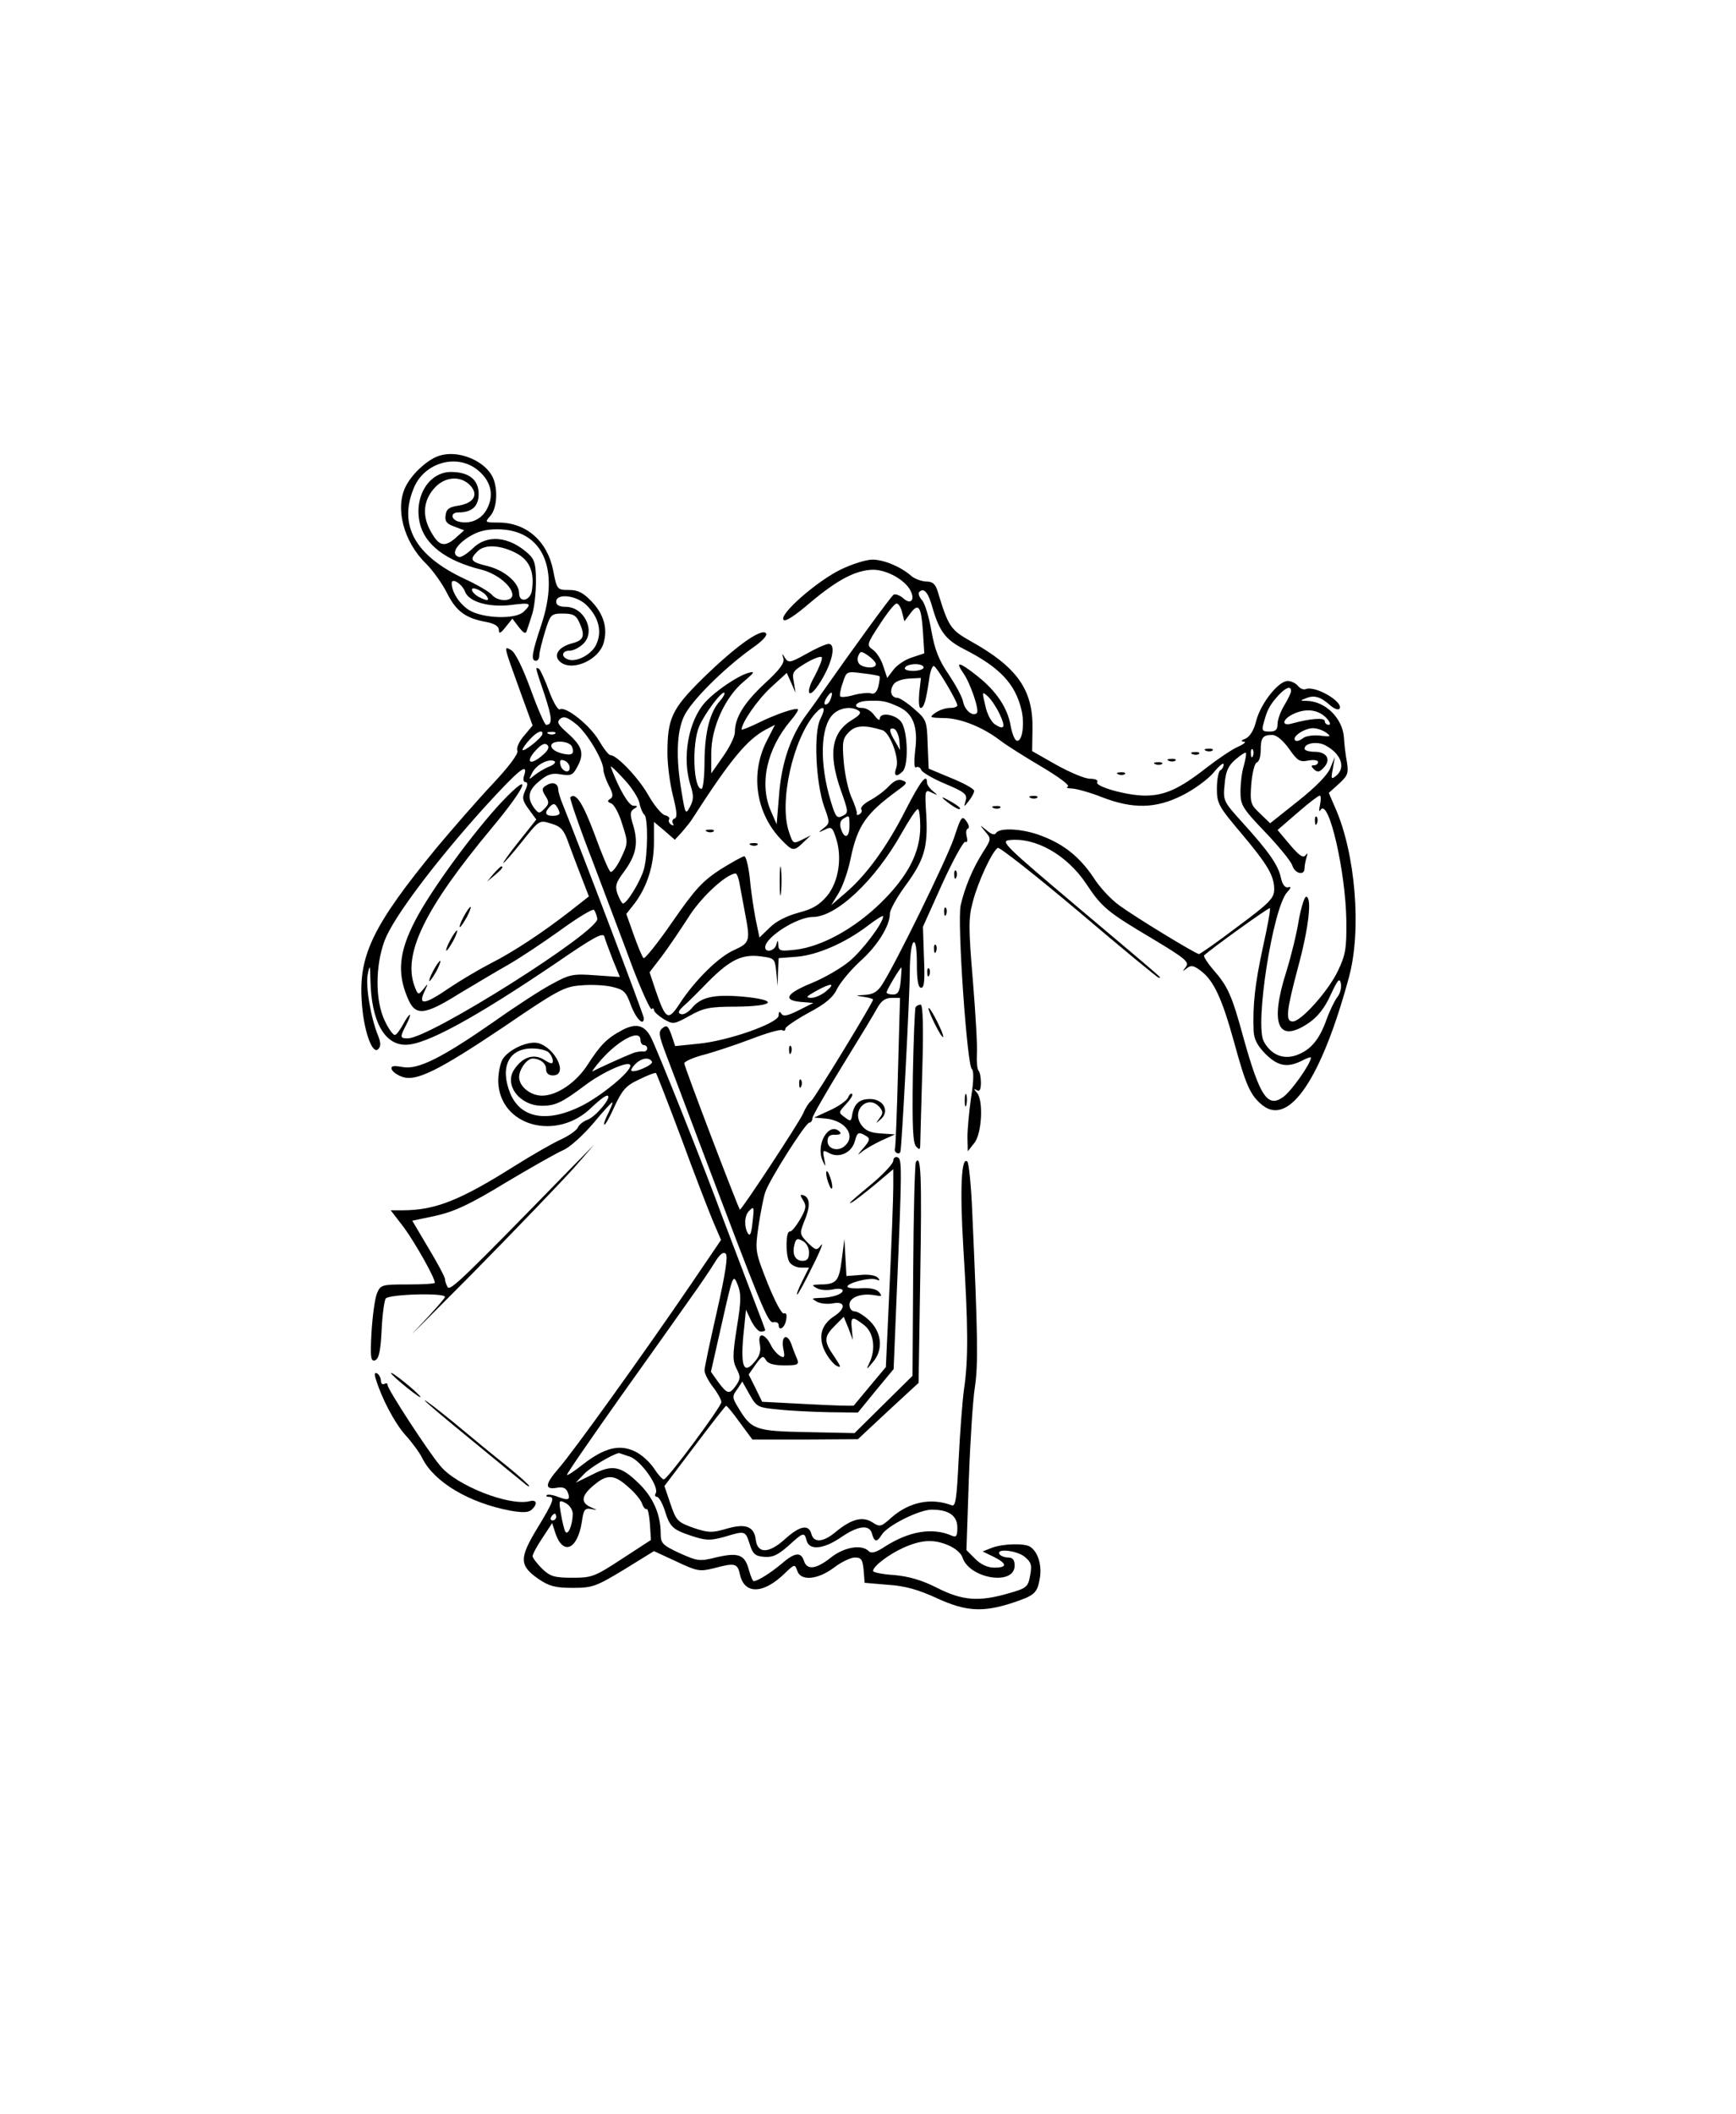 <?xml version="1.0" standalone="no"?>
<!DOCTYPE svg PUBLIC "-//W3C//DTD SVG 20010904//EN"
 "http://www.w3.org/TR/2001/REC-SVG-20010904/DTD/svg10.dtd">
<svg version="1.0" xmlns="http://www.w3.org/2000/svg"
 width="515pt" height="627pt" viewBox="0 0 515 627"
 preserveAspectRatio="xMidYMid meet">

<g transform="translate(0,627) scale(0.1,-0.1)"
fill="#000000" stroke="none">
<path d="M1306 4919 c-34 -9 -82 -52 -102 -91 -33 -64 -7 -165 60 -230 20 -20
48 -59 62 -87 27 -54 55 -75 117 -86 25 -5 37 -13 37 -24 0 -12 5 -10 20 9
l20 25 19 -25 c15 -19 21 -22 24 -10 3 8 10 30 16 49 6 19 11 62 11 96 0 51
-4 65 -22 82 -58 53 -124 59 -167 15 -16 -15 -33 -26 -40 -24 -22 7 -11 32 26
57 28 18 51 25 88 25 134 0 187 -115 131 -283 -28 -84 -32 -107 -16 -107 6 0
10 7 10 17 0 9 8 40 17 70 16 51 18 53 53 53 30 0 39 -5 48 -25 19 -41 14 -54
-20 -63 -43 -11 -59 -38 -34 -57 37 -27 114 9 127 59 12 43 0 84 -36 122 -25
26 -40 34 -67 34 -35 0 -36 1 -47 58 -17 87 -80 142 -162 142 -41 0 -41 1 -25
19 23 25 24 92 3 124 -29 45 -100 71 -151 56z m112 -44 c39 -32 48 -74 27
-114 -15 -30 -47 -46 -81 -39 -26 5 -30 28 -4 28 40 0 60 18 60 55 0 42 -29
65 -82 65 -65 0 -110 -72 -93 -150 14 -65 78 -114 184 -140 46 -12 91 -49 91
-75 0 -20 -43 -20 -60 0 -7 9 -45 31 -84 49 -144 68 -194 157 -149 267 31 78
130 105 191 54z m-22 -46 c24 -27 9 -52 -37 -59 -26 -4 -35 -10 -37 -28 -3
-18 3 -26 26 -34 l29 -11 -28 -25 c-33 -27 -49 -21 -75 29 -21 42 -17 84 12
118 31 38 81 42 110 10z m134 -199 c41 -21 56 -56 48 -111 -4 -31 -38 -39 -38
-9 0 31 -42 68 -94 81 -50 12 -54 19 -30 43 21 22 67 20 114 -4z m-150 -116
c12 -30 73 -47 140 -38 54 7 59 4 34 -20 -23 -24 -120 -21 -162 4 -29 18 -52
54 -52 80 0 18 32 -3 40 -26z m65 -14 c8 -13 -1 -13 -26 0 -10 6 -19 15 -19
21 0 11 35 -5 45 -21z m297 -27 c34 -35 44 -75 28 -112 -12 -31 -60 -57 -85
-47 -22 8 -18 26 5 26 11 0 29 9 41 21 37 37 2 109 -53 109 -18 0 -28 5 -28
15 0 27 63 19 92 -12z"/>
<path d="M2495 4581 c-69 -33 -182 -131 -171 -149 4 -8 31 9 79 50 82 69 136
97 187 98 40 0 93 -29 110 -60 16 -29 2 -45 -20 -25 -10 9 -23 14 -29 11 -8
-5 -122 -162 -211 -289 -8 -12 -29 -42 -47 -66 -47 -63 -75 -144 -82 -241 l-7
-85 -17 39 c-35 80 -13 184 59 269 14 16 23 31 21 33 -5 6 -67 -15 -119 -41
-27 -13 -48 -21 -48 -19 0 20 47 88 86 124 l48 44 13 -29 13 -30 -5 32 c-6 29
-3 33 37 57 24 14 45 21 46 16 2 -6 -8 -30 -21 -55 -28 -49 -20 -72 10 -28 40
59 56 123 31 123 -7 0 -37 -13 -65 -29 -48 -27 -54 -28 -64 -13 -9 15 -10 15
-5 -1 4 -13 -11 -34 -56 -75 -61 -57 -88 -101 -88 -144 0 -13 -16 -45 -35 -72
l-35 -50 0 60 c0 76 41 166 96 212 33 28 35 32 14 26 -30 -8 -97 -53 -127 -86
-51 -55 -71 -167 -44 -249 9 -29 9 -41 -2 -62 -13 -24 -14 -23 -25 44 -17 99
-15 177 7 224 20 44 116 140 199 200 35 24 50 41 44 47 -15 15 -93 -42 -189
-136 -90 -89 -103 -117 -103 -220 0 -33 7 -89 16 -125 12 -47 14 -66 5 -69 -6
-2 -8 -9 -5 -14 4 -7 2 -8 -5 -4 -6 4 -9 11 -6 16 3 4 -3 10 -13 12 -10 3 -32
30 -49 60 -29 51 -93 118 -112 118 -5 0 -20 19 -34 43 -27 46 -99 103 -116 93
-5 -4 -20 21 -32 54 -12 33 -26 63 -30 66 -12 7 -12 7 16 -75 23 -70 25 -91 5
-91 -4 0 -25 48 -46 106 -24 65 -46 110 -58 116 -22 12 -23 16 28 -125 l36
-99 -25 -30 c-15 -17 -24 -37 -20 -45 3 -9 -25 -47 -76 -101 -45 -48 -118
-132 -164 -187 -188 -229 -231 -318 -222 -454 5 -85 31 -161 49 -143 8 8 8 19
0 39 -22 53 -38 148 -31 183 6 31 7 28 8 -20 3 -119 41 -189 104 -189 59 -1
207 80 449 244 109 75 137 90 141 77 2 -9 14 -40 25 -69 l21 -51 -72 5 c-66 5
-77 3 -128 -25 -31 -16 -108 -66 -170 -110 -158 -110 -229 -146 -275 -137 -28
5 -35 3 -32 -7 3 -7 16 -17 31 -22 41 -15 106 17 300 147 161 110 182 121 230
124 28 3 70 1 92 -4 35 -8 42 -14 56 -53 15 -41 39 -66 39 -40 0 9 -186 499
-241 635 -7 17 -13 36 -13 44 -1 18 -17 23 -36 11 -13 -8 -13 -13 -2 -31 12
-18 11 -24 -3 -38 -15 -15 -17 -15 -31 3 -21 30 -17 52 16 79 24 20 37 25 64
20 31 -5 36 -2 50 25 20 38 13 59 -31 98 -28 25 -32 32 -21 42 11 8 21 5 46
-15 32 -24 82 -108 82 -136 0 -8 7 -29 16 -47 13 -24 14 -34 4 -40 -9 -5 -8
-9 3 -13 9 -3 24 -31 33 -62 18 -55 17 -56 -4 -101 -12 -25 -26 -43 -31 -40
-5 3 -26 53 -47 111 -35 93 -56 126 -72 110 -3 -2 27 -89 67 -192 39 -104 93
-245 119 -316 27 -70 52 -124 55 -120 4 3 7 2 7 -3 0 -5 13 -17 29 -27 28 -16
30 -16 77 10 41 23 59 27 137 27 117 1 129 20 18 30 -86 7 -123 -2 -150 -36
-10 -11 -24 -19 -31 -16 -10 3 -8 9 8 24 12 10 45 43 74 73 64 64 100 82 156
74 40 -5 41 -7 45 -47 l4 -41 1 41 2 42 53 4 c62 5 144 41 210 91 26 20 47 33
47 29 0 -20 -62 -102 -101 -134 -24 -20 -74 -49 -111 -64 -76 -31 -87 -51 -32
-56 l37 -3 -44 -22 c-32 -16 -45 -19 -51 -10 -5 8 -8 7 -8 -5 0 -23 -151 -76
-239 -84 l-68 -7 -11 33 c-10 27 -14 31 -27 20 -12 -10 -11 -20 11 -78 14 -37
59 -155 99 -262 184 -487 203 -535 219 -532 9 2 16 -2 16 -8 0 -20 18 -9 22
14 3 15 1 23 -6 20 -7 -3 -27 36 -49 90 -37 94 -37 96 -27 168 6 40 15 86 20
101 12 37 120 207 131 207 5 0 9 6 9 13 0 6 40 76 88 154 48 78 95 155 104
172 12 22 24 31 43 31 l25 0 -6 -217 c-3 -120 -7 -224 -9 -230 -4 -11 12 -20
16 -10 4 7 28 465 28 534 0 46 5 84 11 88 6 4 10 -18 10 -64 0 -50 4 -71 13
-71 9 0 11 23 8 90 l-3 91 58 129 c32 70 63 126 68 123 5 -4 7 3 4 15 -3 12
-2 22 3 24 6 2 3 12 -4 22 -13 18 -16 14 -37 -50 -22 -64 -174 -375 -214 -436
-13 -20 -27 -28 -50 -29 -30 -2 -30 -2 -3 -6 15 -2 27 -6 27 -8 0 -9 -172
-291 -183 -300 -7 -5 -18 -22 -24 -37 -14 -31 -185 -290 -188 -286 -6 7 -165
424 -165 434 0 5 24 16 53 24 28 7 92 28 140 46 49 19 93 32 98 28 5 -3 9 -1
9 5 0 5 31 26 69 47 51 27 73 46 85 72 10 19 40 55 67 80 52 46 89 106 89 142
0 11 20 47 44 80 58 79 69 115 64 211 -5 76 -4 78 16 68 19 -9 20 -9 4 4 -10
8 -18 19 -18 26 0 29 -20 3 -63 -81 -55 -109 -117 -194 -178 -246 l-43 -37 22
36 c12 20 28 65 35 100 21 101 45 135 142 206 26 19 28 22 12 28 -12 5 -25 -1
-41 -18 -13 -14 -38 -32 -55 -41 -17 -9 -29 -21 -26 -26 3 -5 1 -12 -5 -15 -6
-4 -10 -3 -8 2 1 4 -6 26 -16 48 -10 22 -20 70 -23 106 -5 58 -3 69 16 88 20
20 47 21 99 5 22 -7 51 -84 41 -111 -9 -25 0 -30 19 -11 18 18 15 119 -4 146
-16 23 -64 31 -64 10 0 -7 -7 -2 -16 10 -8 12 -24 22 -35 22 -33 0 -21 20 14
21 45 2 57 -1 94 -18 42 -20 57 -59 48 -129 -4 -36 -3 -54 3 -50 5 3 12 0 15
-8 3 -7 35 -26 71 -41 57 -24 66 -31 61 -49 -6 -21 -6 -21 9 -2 9 11 16 25 16
30 0 6 -31 23 -68 38 l-67 28 -3 72 c-2 70 -4 74 -40 105 -20 18 -42 32 -49
33 -18 0 -25 18 -14 37 5 11 23 18 46 20 l37 2 -5 -44 c-2 -25 -1 -45 4 -45
10 0 16 21 25 82 3 26 10 45 15 42 11 -6 69 -105 69 -116 0 -5 -10 -8 -23 -8
-13 0 -32 -7 -43 -15 -18 -13 -16 -14 26 -15 49 0 116 -27 168 -67 18 -14 74
-49 123 -78 49 -29 84 -55 77 -58 -7 -3 -1 -6 13 -6 14 -1 54 -12 89 -26 91
-35 159 -34 238 6 34 17 75 47 92 67 16 20 30 31 30 25 0 -7 -4 -15 -10 -18
-5 -3 -10 -27 -10 -54 0 -44 5 -53 70 -130 80 -95 100 -128 100 -169 0 -26
-13 -40 -109 -111 -59 -45 -111 -81 -114 -81 -9 0 -185 107 -236 144 -24 17
-59 54 -77 83 -41 61 -88 99 -155 124 -54 21 -124 25 -134 8 -5 -7 -14 -4 -28
8 -22 18 -22 18 -4 -4 18 -21 18 -22 -7 -61 -31 -49 -54 -105 -66 -157 -11
-48 19 -476 33 -486 6 -4 6 -35 -2 -83 -6 -42 -11 -96 -11 -119 l1 -42 19 24
c23 27 28 128 8 150 -10 11 -10 13 0 7 8 -5 12 2 12 22 0 16 -3 32 -7 36 -4 4
-6 26 -5 49 2 23 -4 122 -12 220 -13 154 -13 185 0 232 15 59 57 149 74 160 5
3 113 -82 240 -189 127 -108 234 -196 237 -196 9 0 32 -20 -242 211 -212 179
-228 194 -201 197 78 9 171 -44 228 -129 47 -71 63 -84 196 -163 100 -60 111
-70 100 -84 -11 -15 -11 -15 3 -4 13 10 21 8 43 -9 37 -29 61 -80 97 -210 36
-132 49 -159 85 -188 79 -62 175 81 256 381 38 140 19 367 -41 502 l-19 44 30
27 c26 24 29 31 24 63 -4 21 -8 54 -9 74 -4 57 -54 107 -109 109 -22 0 -22 1
-3 8 24 10 43 4 71 -21 12 -11 25 -15 28 -10 12 20 -72 69 -100 58 -7 -3 -18
2 -24 10 -7 8 -20 14 -30 14 -27 0 -79 -65 -93 -117 -7 -29 -19 -48 -32 -54
-13 -5 -15 -8 -5 -9 8 0 1 -7 -17 -15 -17 -7 -60 -36 -96 -64 -78 -61 -122
-81 -180 -81 -53 0 -150 27 -142 40 4 6 -6 10 -21 10 -16 0 -60 19 -100 41
l-72 41 1 67 c2 115 -46 183 -185 260 -58 33 -65 43 -96 146 -7 23 -15 30 -35
30 -14 1 -34 8 -44 17 -31 27 -81 48 -115 48 -18 0 -60 -13 -93 -29z m272
-116 c20 -68 39 -93 92 -120 108 -55 154 -104 172 -184 9 -42 1 -93 -15 -88
-6 2 -14 22 -18 45 -9 52 -42 102 -99 147 -53 42 -67 45 -41 8 21 -30 48 -110
40 -118 -12 -12 -36 8 -41 34 -3 15 -23 51 -43 81 -29 42 -41 73 -51 129 -7
41 -19 81 -28 91 -8 9 -12 20 -8 24 14 14 27 -1 40 -49z m-91 -11 l7 -27 18
24 c24 32 32 20 37 -55 l4 -64 -36 -12 c-20 -6 -44 -22 -55 -36 l-19 -25 -12
36 c-6 19 -20 41 -31 48 -18 13 -18 16 21 75 22 34 44 62 50 62 5 0 13 -12 16
-26z m-78 -152 c4 -14 -27 -16 -46 -4 -7 5 -10 16 -6 26 6 15 9 15 27 3 12 -8
23 -19 25 -25z m142 -12 c0 -5 -14 -10 -31 -10 -17 0 -28 4 -24 10 3 6 17 10
31 10 13 0 24 -4 24 -10z m-131 -26 c2 -2 0 -15 -3 -29 -4 -17 -12 -25 -21
-22 -7 3 -30 1 -50 -4 -20 -6 -39 -8 -42 -5 -3 2 0 21 7 40 11 35 12 35 58 29
26 -3 49 -7 51 -9z m1221 -44 c0 -5 -9 -24 -20 -42 -11 -18 -20 -43 -20 -55 0
-18 -6 -23 -24 -23 -22 0 -24 3 -16 30 10 36 17 49 43 78 22 23 37 29 37 12z
m-1694 -29 c-30 -33 -45 -92 -46 -178 0 -46 -4 -83 -9 -83 -24 0 -29 132 -7
185 16 38 68 107 75 100 2 -3 -4 -14 -13 -24z m328 5 c-3 -9 -10 -16 -15 -16
-5 0 -4 9 3 20 14 22 21 20 12 -4z m501 -43 c19 -40 15 -50 -13 -32 -11 7 -24
31 -29 56 -10 42 -10 43 8 27 9 -8 25 -32 34 -51z m-531 -15 c-21 -40 -14
-189 11 -261 17 -46 17 -49 -1 -63 -18 -14 -18 -15 3 -5 19 10 23 7 33 -25 19
-57 8 -129 -26 -171 -23 -27 -42 -39 -84 -50 -34 -9 -67 -25 -86 -44 l-31 -30
-12 58 c-6 32 -14 86 -17 121 -4 34 -11 62 -16 62 -5 0 -37 -18 -71 -39 -52
-34 -75 -58 -142 -155 -44 -64 -83 -112 -86 -108 -4 4 -17 35 -29 69 l-22 62
26 33 c36 49 56 111 56 180 l0 60 31 -26 31 -27 22 24 c11 13 26 31 31 40 112
174 161 233 217 263 l27 14 -26 -51 c-48 -97 -30 -213 46 -291 32 -33 36 -34
64 -7 l22 21 -22 -11 c-30 -15 -30 -15 -42 20 -31 88 11 276 77 352 25 28 34
20 16 -15z m113 24 c9 -6 4 -13 -17 -26 -63 -37 -74 -100 -36 -209 23 -65 24
-68 6 -77 -17 -9 -21 -4 -35 42 -34 111 -32 221 6 259 20 20 55 25 76 11z
m1389 -23 c10 -11 12 -19 6 -19 -7 0 -12 5 -12 11 0 11 -42 8 -97 -7 -35 -10
-28 15 8 30 37 16 72 10 95 -15z m-1268 -65 l2 -29 -14 25 c-19 31 -20 43 -3
38 6 -3 13 -18 15 -34z m1266 23 c16 -12 14 -13 -18 -9 -21 2 -43 -1 -51 -8
-9 -7 -19 -10 -23 -6 -10 11 28 36 53 36 12 0 29 -6 39 -13z m-2325 -4 c0 -11
-59 -57 -59 -47 0 4 10 18 22 31 21 23 39 30 37 16z m38 1 c-3 -3 -12 -4 -19
-1 -8 3 -5 6 6 6 11 1 17 -2 13 -5z m2177 -45 c25 -36 32 -40 57 -35 16 3 29
1 29 -4 0 -6 -5 -10 -12 -10 -9 0 -9 -3 0 -12 10 -9 16 -9 28 4 24 24 11 48
-26 48 -16 0 -30 4 -30 9 0 17 38 23 62 10 47 -25 61 -66 32 -90 -15 -12 -16
-10 -10 21 l6 35 -13 -32 c-8 -21 -42 -56 -96 -99 l-83 -66 -30 29 c-28 26
-30 32 -26 87 3 34 10 62 16 64 7 2 12 18 12 36 0 38 6 46 34 46 13 0 32 -16
50 -41z m-2219 -23 c-36 -29 -46 -14 -14 20 16 17 26 21 33 14 7 -7 1 -18 -19
-34z m92 29 c8 -22 0 -27 -30 -20 -39 10 -43 35 -6 35 17 0 32 -6 36 -15z
m2020 -27 c-3 -8 -6 -5 -6 6 -1 11 2 17 5 13 3 -3 4 -12 1 -19z m-27 -29 c-6
-18 -10 -53 -10 -77 0 -40 5 -49 74 -121 40 -42 77 -87 80 -99 8 -24 36 -30
36 -8 0 8 3 23 6 33 4 12 3 14 -3 6 -7 -9 -19 -1 -46 31 l-37 44 59 51 c32 28
62 51 66 51 4 0 4 -12 1 -27 -4 -18 -3 -23 2 -15 24 35 74 -184 76 -328 1 -83
-2 -102 -25 -150 -28 -59 -109 -150 -134 -150 -22 0 -19 30 15 158 32 117 43
210 25 212 -5 1 -15 -31 -22 -69 -6 -39 -23 -108 -37 -153 -50 -157 -25 -215
67 -152 25 17 47 44 64 82 22 47 27 53 31 34 2 -13 -3 -31 -11 -40 -7 -9 -22
-39 -32 -67 -22 -61 -48 -91 -92 -106 -38 -12 -73 3 -94 42 -27 51 27 394 69
442 13 14 13 18 3 15 -9 -2 -17 9 -21 28 -8 38 -36 78 -114 164 -57 63 -58 65
-53 114 3 38 11 55 32 73 15 13 29 22 31 20 2 -2 -1 -19 -6 -38z m-2061 -3
c-15 -6 -34 -18 -44 -26 -17 -14 -17 -14 -6 8 13 25 50 43 66 34 5 -3 -2 -11
-16 -16z m61 -3 c0 -20 -24 -11 -28 10 -2 12 1 15 12 11 9 -3 16 -13 16 -21z
m207 -105 c3 -16 10 -31 14 -34 12 -7 11 -121 -1 -163 -10 -35 -50 -101 -62
-101 -3 0 -10 13 -16 28 -8 24 -5 34 19 66 36 49 43 84 28 136 -11 35 -10 43
2 51 12 7 11 9 -2 9 -14 0 -44 52 -67 115 -2 6 15 -10 38 -35 23 -24 44 -57
47 -72z m-342 82 c-4 -11 -2 -20 4 -20 7 0 7 -8 -1 -25 -10 -22 -8 -30 11 -56
l22 -30 -51 -64 c-29 -36 -49 -65 -47 -65 3 0 28 29 56 64 51 64 51 64 86 53
28 -8 38 -18 51 -56 9 -25 27 -72 39 -103 l22 -57 -56 -44 c-81 -63 -167 -120
-236 -155 -33 -17 -87 -49 -120 -71 -77 -53 -97 -55 -74 -8 10 21 9 21 -5 3
-15 -18 -16 -18 -26 8 -36 96 30 231 229 470 102 122 125 177 32 80 -85 -90
-214 -266 -260 -356 -47 -91 -53 -153 -23 -225 23 -58 48 -57 155 10 47 28
112 67 144 85 32 18 101 64 153 101 52 38 98 66 102 62 3 -3 8 -15 10 -26 6
-37 -497 -355 -562 -355 -24 0 -24 3 -5 40 9 17 13 30 11 30 -3 0 -12 -13 -21
-30 -9 -16 -19 -30 -24 -30 -5 0 -19 19 -30 43 -28 59 -28 162 0 237 25 67
149 232 294 393 104 114 133 138 120 97z m105 -112 c0 -5 -9 -8 -20 -8 -23 0
-26 10 -8 28 9 9 14 9 20 -1 4 -6 8 -15 8 -19z m1070 -40 c0 -77 -37 -148
-118 -227 -77 -75 -174 -129 -252 -138 -44 -5 -50 -4 -51 13 -1 17 -2 17 -6 2
-5 -19 -33 -25 -33 -8 0 30 95 90 141 90 70 0 185 108 264 249 22 39 43 71 48
71 4 0 7 -24 7 -52z m-210 2 c0 -35 -15 -40 -25 -9 -5 14 -2 25 6 30 19 12 19
12 19 -21z m-325 -177 c4 -21 11 -60 16 -86 15 -78 13 -84 -33 -105 -46 -20
-117 -90 -163 -161 -33 -50 -40 -46 -70 41 l-18 54 36 47 c19 25 54 77 78 114
36 59 112 130 141 132 4 1 10 -16 13 -36z m1551 -185 c-23 -107 -30 -169 -27
-246 1 -24 11 -44 35 -68 37 -37 65 -42 109 -20 15 8 27 12 26 8 -2 -19 -57
-97 -81 -115 -47 -35 -70 -1 -119 174 -35 129 -47 154 -91 204 -17 20 -28 38
-26 41 20 19 192 143 195 140 3 -2 -7 -55 -21 -118z m-1074 -98 c-3 -31 -8
-40 -23 -40 -10 0 -19 3 -19 6 0 7 40 74 44 74 1 0 0 -18 -2 -40z m-221 -30
c-13 -11 -33 -20 -45 -20 -17 1 -14 4 14 20 45 25 61 25 31 0z m-219 -689 c-3
-29 -7 -39 -13 -30 -12 20 -11 53 3 67 15 15 16 14 10 -37z"/>
<path d="M2098 3803 c7 -3 16 -2 19 1 4 3 -2 6 -13 5 -11 0 -14 -3 -6 -6z"/>
<path d="M2228 3763 c7 -3 16 -2 19 1 4 3 -2 6 -13 5 -11 0 -14 -3 -6 -6z"/>
<path d="M2313 3655 c0 -38 2 -53 4 -32 2 20 2 52 0 70 -2 17 -4 1 -4 -38z"/>
<path d="M3901 3834 c0 -11 3 -14 6 -6 3 7 2 16 -1 19 -3 4 -6 -2 -5 -13z"/>
<path d="M1464 3678 l-19 -23 23 19 c21 18 27 26 19 26 -2 0 -12 -10 -23 -22z"/>
<path d="M1375 3550 c-9 -16 -13 -30 -11 -30 3 0 12 14 21 30 9 17 13 30 11
30 -3 0 -12 -13 -21 -30z"/>
<path d="M1335 3480 c-9 -16 -13 -30 -11 -30 3 0 12 14 21 30 9 17 13 30 11
30 -3 0 -12 -13 -21 -30z"/>
<path d="M1285 3390 c-9 -16 -13 -30 -11 -30 3 0 12 14 21 30 9 17 13 30 11
30 -3 0 -12 -13 -21 -30z"/>
<path d="M3578 4043 c7 -3 16 -2 19 1 4 3 -2 6 -13 5 -11 0 -14 -3 -6 -6z"/>
<path d="M3538 4033 c7 -3 16 -2 19 1 4 3 -2 6 -13 5 -11 0 -14 -3 -6 -6z"/>
<path d="M3468 4013 c7 -3 16 -2 19 1 4 3 -2 6 -13 5 -11 0 -14 -3 -6 -6z"/>
<path d="M3428 4003 c7 -3 16 -2 19 1 4 3 -2 6 -13 5 -11 0 -14 -3 -6 -6z"/>
<path d="M3318 3973 c7 -3 16 -2 19 1 4 3 -2 6 -13 5 -11 0 -14 -3 -6 -6z"/>
<path d="M2810 3891 c14 -11 30 -21 35 -21 11 0 -7 14 -40 31 -13 7 -12 3 5
-10z"/>
<path d="M3058 3903 c7 -3 16 -2 19 1 4 3 -2 6 -13 5 -11 0 -14 -3 -6 -6z"/>
<path d="M2948 3873 c7 -3 16 -2 19 1 4 3 -2 6 -13 5 -11 0 -14 -3 -6 -6z"/>
<path d="M2831 3674 c0 -11 3 -14 6 -6 3 7 2 16 -1 19 -3 4 -6 -2 -5 -13z"/>
<path d="M2801 3564 c0 -11 3 -14 6 -6 3 7 2 16 -1 19 -3 4 -6 -2 -5 -13z"/>
<path d="M2771 3454 c0 -11 3 -14 6 -6 3 7 2 16 -1 19 -3 4 -6 -2 -5 -13z"/>
<path d="M2751 3384 c0 -11 3 -14 6 -6 3 7 2 16 -1 19 -3 4 -6 -2 -5 -13z"/>
<path d="M2716 3282 c-2 -4 -6 -96 -8 -204 -2 -148 0 -200 10 -209 10 -11 12
-9 12 7 0 10 3 108 6 217 4 131 2 197 -5 197 -5 0 -12 -3 -15 -8z"/>
<path d="M2772 3235 c12 -24 23 -43 26 -41 4 5 -36 86 -43 86 -3 0 5 -20 17
-45z"/>
<path d="M1845 3214 c-45 -24 -64 -44 -101 -101 -34 -54 -92 -93 -136 -93 -34
0 -68 27 -68 55 0 23 23 55 40 55 22 0 40 -14 40 -31 0 -12 7 -19 20 -19 47 0
8 82 -44 96 -30 7 -87 -19 -105 -48 -7 -12 -13 -41 -13 -65 3 -134 175 -181
279 -76 19 18 38 33 44 33 18 0 -32 -61 -57 -71 -14 -5 -27 -16 -30 -24 -4 -8
-25 -23 -48 -34 -23 -10 -86 -46 -140 -80 -162 -102 -235 -131 -332 -131 l-35
0 40 -52 c34 -47 91 -148 91 -163 0 -3 -36 -5 -80 -5 -78 0 -81 -1 -92 -27 -6
-16 -13 -67 -16 -116 -4 -75 -2 -86 11 -82 11 5 16 27 19 88 2 46 8 88 12 95
8 13 176 18 176 5 0 -4 -37 -46 -82 -93 -46 -48 26 24 160 159 133 135 270
278 304 316 l61 70 -69 -70 c-319 -327 -358 -365 -366 -353 -4 7 -8 18 -8 24
0 6 -22 47 -49 92 l-48 81 71 15 c56 13 101 34 206 98 74 44 151 88 172 97 20
9 59 45 88 79 28 34 54 62 56 62 3 0 -3 -14 -11 -31 -9 -17 -15 -33 -12 -35 2
-2 16 22 30 54 23 49 34 62 73 80 26 13 48 21 50 19 2 -2 36 -89 75 -193 38
-104 81 -215 94 -246 l24 -56 -91 -134 c-137 -201 -348 -495 -391 -544 -41
-47 -42 -64 -4 -57 17 3 26 -1 31 -13 9 -23 3 -26 -29 -14 -15 6 -30 8 -33 5
-3 -3 0 -5 6 -5 19 0 14 -14 -34 -93 -54 -89 -54 -111 4 -151 31 -21 49 -26
101 -26 59 0 69 4 152 54 l89 55 67 -31 c61 -29 69 -30 110 -20 63 17 71 15
78 -18 13 -60 69 -59 132 2 30 29 31 29 38 9 10 -32 61 -27 109 9 22 17 50 30
62 30 19 0 23 -6 26 -37 l3 -38 70 -6 c50 -3 91 -15 145 -40 85 -39 135 -42
222 -14 69 23 75 29 83 75 6 38 -6 77 -29 92 -17 11 -81 9 -113 -3 l-28 -11
33 -16 c40 -20 41 -32 2 -32 -20 0 -40 9 -57 26 l-26 26 7 207 c4 113 12 238
18 276 10 67 9 150 -8 525 -3 74 -10 139 -14 144 -18 19 -23 -79 -12 -259 14
-226 15 -327 2 -414 -5 -36 -12 -129 -16 -208 -6 -120 -9 -143 -21 -138 -61
23 -125 10 -178 -36 -32 -29 -35 -29 -58 -14 -29 18 -62 9 -109 -30 -36 -30
-64 -32 -71 -5 -8 30 -35 24 -79 -16 -48 -43 -81 -43 -86 -1 -5 40 -31 49 -88
32 -42 -12 -52 -12 -97 3 -47 17 -51 21 -68 71 l-18 53 90 119 c49 65 91 119
93 119 3 0 21 -22 41 -50 l37 -50 156 0 157 1 90 84 90 83 5 317 c5 298 2 363
-13 338 -3 -5 -7 -150 -8 -322 l-2 -312 -86 -85 -86 -85 -142 3 c-155 3 -164
7 -205 76 -16 26 -16 31 -1 51 l15 23 22 -39 c21 -37 24 -38 86 -44 36 -4 103
-7 150 -8 l85 -1 53 65 53 64 9 218 c16 378 16 406 3 410 -7 3 -13 -2 -13 -10
0 -8 -26 -36 -57 -63 -71 -59 -83 -70 -63 -59 8 5 39 29 68 53 l52 44 0 -53
c0 -30 -5 -162 -11 -294 l-11 -240 -46 -55 c-25 -30 -47 -57 -49 -59 -1 -2
-63 0 -137 4 l-135 7 -20 41 -20 40 21 30 c18 25 22 27 30 13 6 -11 23 -16 55
-16 39 0 44 2 38 18 -4 9 -12 29 -17 44 -13 36 -32 25 -24 -14 5 -24 3 -27
-10 -20 -8 5 -21 19 -27 32 -18 36 -40 39 -33 4 4 -21 0 -36 -15 -53 -32 -39
-42 -16 -34 75 l8 79 15 -32 c9 -18 22 -33 29 -33 7 0 13 2 13 5 0 2 -21 57
-46 122 -25 65 -60 159 -79 208 -52 143 -197 507 -215 540 -19 35 -44 41 -85
19z m55 -29 c0 -8 5 -15 10 -15 6 0 10 -5 10 -10 0 -6 -6 -10 -12 -9 -7 1 -22
-1 -33 -6 -19 -7 -101 -44 -117 -53 -4 -2 7 13 25 34 53 60 117 93 117 59z
m-272 -37 c7 -7 12 -18 12 -25 0 -10 -6 -9 -25 3 -31 20 -65 9 -90 -29 -30
-46 17 -107 83 -107 40 0 60 10 128 61 53 40 134 76 134 58 0 -19 -85 -89
-144 -119 -101 -51 -181 -38 -212 36 -32 78 -5 134 64 134 21 0 43 -5 50 -12z
m306 -27 c6 -9 -53 -35 -61 -27 -2 2 3 11 12 20 18 18 41 21 49 7z m193 -740
c-20 -88 -37 -167 -37 -176 0 -9 11 -31 25 -49 14 -18 25 -38 25 -45 0 -13
-156 -224 -170 -229 -4 -2 -17 13 -29 31 -12 19 -38 43 -58 52 -46 22 -91 10
-154 -39 -24 -19 -45 -33 -47 -31 -2 2 70 106 159 232 89 125 183 257 208 293
26 36 57 82 70 103 16 27 27 35 34 28 7 -7 -1 -59 -26 -170z m59 -48 c-13 -83
-13 -99 -1 -123 12 -23 12 -30 -1 -49 -20 -28 -26 -27 -53 9 l-22 31 33 146
c32 142 33 145 46 113 11 -27 11 -48 -2 -127z m-317 -384 c33 -12 88 -90 76
-109 -3 -5 -2 -10 4 -10 5 0 15 -17 22 -37 16 -53 24 -60 81 -79 43 -14 55
-14 96 -3 63 19 63 19 76 -21 9 -29 16 -36 43 -38 25 -2 40 5 71 32 46 42 48
42 55 16 8 -30 51 -25 102 10 51 35 85 39 92 10 7 -25 15 -25 29 -2 17 27 111
74 148 74 51 0 76 -18 76 -53 0 -26 -3 -30 -17 -24 -57 25 -126 13 -197 -32
-27 -18 -41 -22 -49 -14 -21 21 -73 12 -112 -19 -44 -35 -71 -38 -80 -10 -9
28 -28 25 -67 -9 -31 -26 -70 -51 -82 -51 -3 0 -9 14 -14 32 -12 46 -30 54
-95 39 -52 -13 -57 -12 -111 12 -51 24 -56 29 -56 58 0 56 -22 107 -64 148
-54 53 -79 58 -139 27 l-49 -24 24 25 c17 19 82 58 104 63 1 0 15 -5 33 -11z
m-5 -90 c19 -16 38 -39 41 -50 4 -11 10 -17 13 -15 4 2 8 -18 10 -44 l3 -48
-86 -56 c-81 -53 -89 -56 -147 -56 -54 0 -66 4 -90 27 -15 15 -28 32 -28 37 0
6 13 30 29 54 l29 44 10 -31 c23 -66 65 -47 78 34 5 37 9 42 27 39 21 -4 21
-4 0 5 -31 14 -29 34 8 65 40 34 61 33 103 -5z m-165 -82 c-1 -32 -14 -63 -22
-50 -3 5 -9 29 -13 53 -7 41 -6 42 15 31 12 -7 21 -21 20 -34z m-49 -7 c0 -5
-5 -10 -11 -10 -5 0 -7 5 -4 10 3 6 8 10 11 10 2 0 4 -4 4 -10z m1164 -84 c19
-8 37 -23 41 -35 20 -64 155 -86 155 -25 0 17 -6 24 -19 24 -11 0 -23 5 -26
10 -11 18 52 11 75 -8 19 -16 22 -24 16 -55 -6 -34 -10 -38 -63 -53 -89 -26
-138 -22 -213 16 -45 23 -84 34 -127 38 -35 2 -63 8 -63 12 0 14 46 49 90 69
54 24 90 26 134 7z"/>
<path d="M2341 3154 c0 -11 3 -14 6 -6 3 7 2 16 -1 19 -3 4 -6 -2 -5 -13z"/>
<path d="M2371 3054 c0 -11 3 -14 6 -6 3 7 2 16 -1 19 -3 4 -6 -2 -5 -13z"/>
<path d="M2516 3015 c-3 -9 -27 -26 -53 -38 l-48 -22 35 -3 c59 -6 91 -52 55
-82 -20 -17 -50 -8 -50 15 0 14 6 20 23 19 14 0 19 3 13 9 -31 31 -72 -36 -51
-85 10 -22 10 -21 5 5 -5 26 -4 27 16 16 29 -15 66 2 75 36 7 27 11 29 34 15
12 -7 11 -13 -10 -37 -16 -18 -18 -22 -5 -11 12 10 39 25 60 35 l40 18 -43 3
c-31 2 -46 9 -58 27 -29 44 23 90 56 50 10 -12 10 -18 -1 -32 -12 -17 -12 -17
5 -2 26 24 6 59 -33 59 -32 0 -47 -14 -53 -47 -3 -20 -5 -20 -22 -7 -19 14
-19 14 4 39 13 14 21 27 18 30 -3 3 -8 -1 -12 -10z"/>
<path d="M2862 3005 c0 -16 2 -22 5 -12 2 9 2 23 0 30 -3 6 -5 -1 -5 -18z"/>
<path d="M2451 2790 c0 -8 4 -24 9 -35 5 -13 9 -14 9 -5 0 8 -4 24 -9 35 -5
13 -9 14 -9 5z"/>
<path d="M2383 2709 c10 -16 8 -26 -10 -57 -12 -20 -25 -36 -30 -35 -12 2 -13
-67 -2 -89 5 -10 21 -18 35 -18 l24 0 -20 -40 c-11 -22 -18 -40 -15 -40 2 0
23 37 45 83 23 45 34 74 26 64 -13 -17 -15 -17 -40 7 -24 25 -24 27 -11 61 19
44 19 71 0 79 -12 4 -13 2 -2 -15z m17 -154 c0 -18 -5 -25 -19 -25 -22 0 -32
20 -24 49 4 17 9 19 24 10 11 -5 19 -20 19 -34z"/>
<path d="M2497 2533 c-8 -64 -16 -73 -65 -73 -24 -1 -25 -2 -9 -11 10 -6 31
-7 47 -4 17 4 30 2 30 -3 0 -11 -33 -22 -70 -22 -23 -1 -23 -2 -7 -11 11 -6
32 -8 48 -5 37 7 39 -15 4 -38 -39 -25 -48 -61 -29 -102 9 -19 25 -39 35 -45
16 -8 14 -3 -6 27 -32 46 -31 59 2 92 l26 26 14 -34 13 -35 -3 33 c-4 38 1 39
37 11 28 -22 35 -71 15 -112 -10 -21 -9 -21 10 2 31 35 28 86 -8 122 -16 16
-37 29 -45 29 -9 0 -16 8 -16 20 0 22 35 35 75 28 21 -4 23 -3 13 9 -7 9 -26
13 -49 12 -21 -2 -41 0 -44 3 -10 10 64 30 83 23 13 -5 14 -3 5 6 -6 6 -29 10
-52 7 l-40 -3 -3 55 -3 55 -8 -62z"/>
<path d="M1115 2179 c17 -56 55 -129 87 -165 20 -22 43 -53 51 -70 36 -71 139
-132 261 -155 34 -6 53 -6 62 2 20 17 17 32 -5 26 -60 -15 -217 46 -265 105
-37 44 -156 227 -156 239 0 6 -4 7 -10 4 -5 -3 -10 1 -10 9 0 8 -5 18 -11 22
-8 4 -9 -1 -4 -17z"/>
<path d="M1160 2197 c0 -3 21 -22 47 -43 26 -21 44 -33 40 -27 -9 14 -87 77
-87 70z"/>
<path d="M1260 2116 c0 -3 62 -55 138 -117 75 -62 145 -119 155 -127 9 -8 17
-13 17 -10 0 3 -30 30 -67 60 -38 30 -107 87 -155 127 -49 40 -88 70 -88 67z"/>
</g>
</svg>
